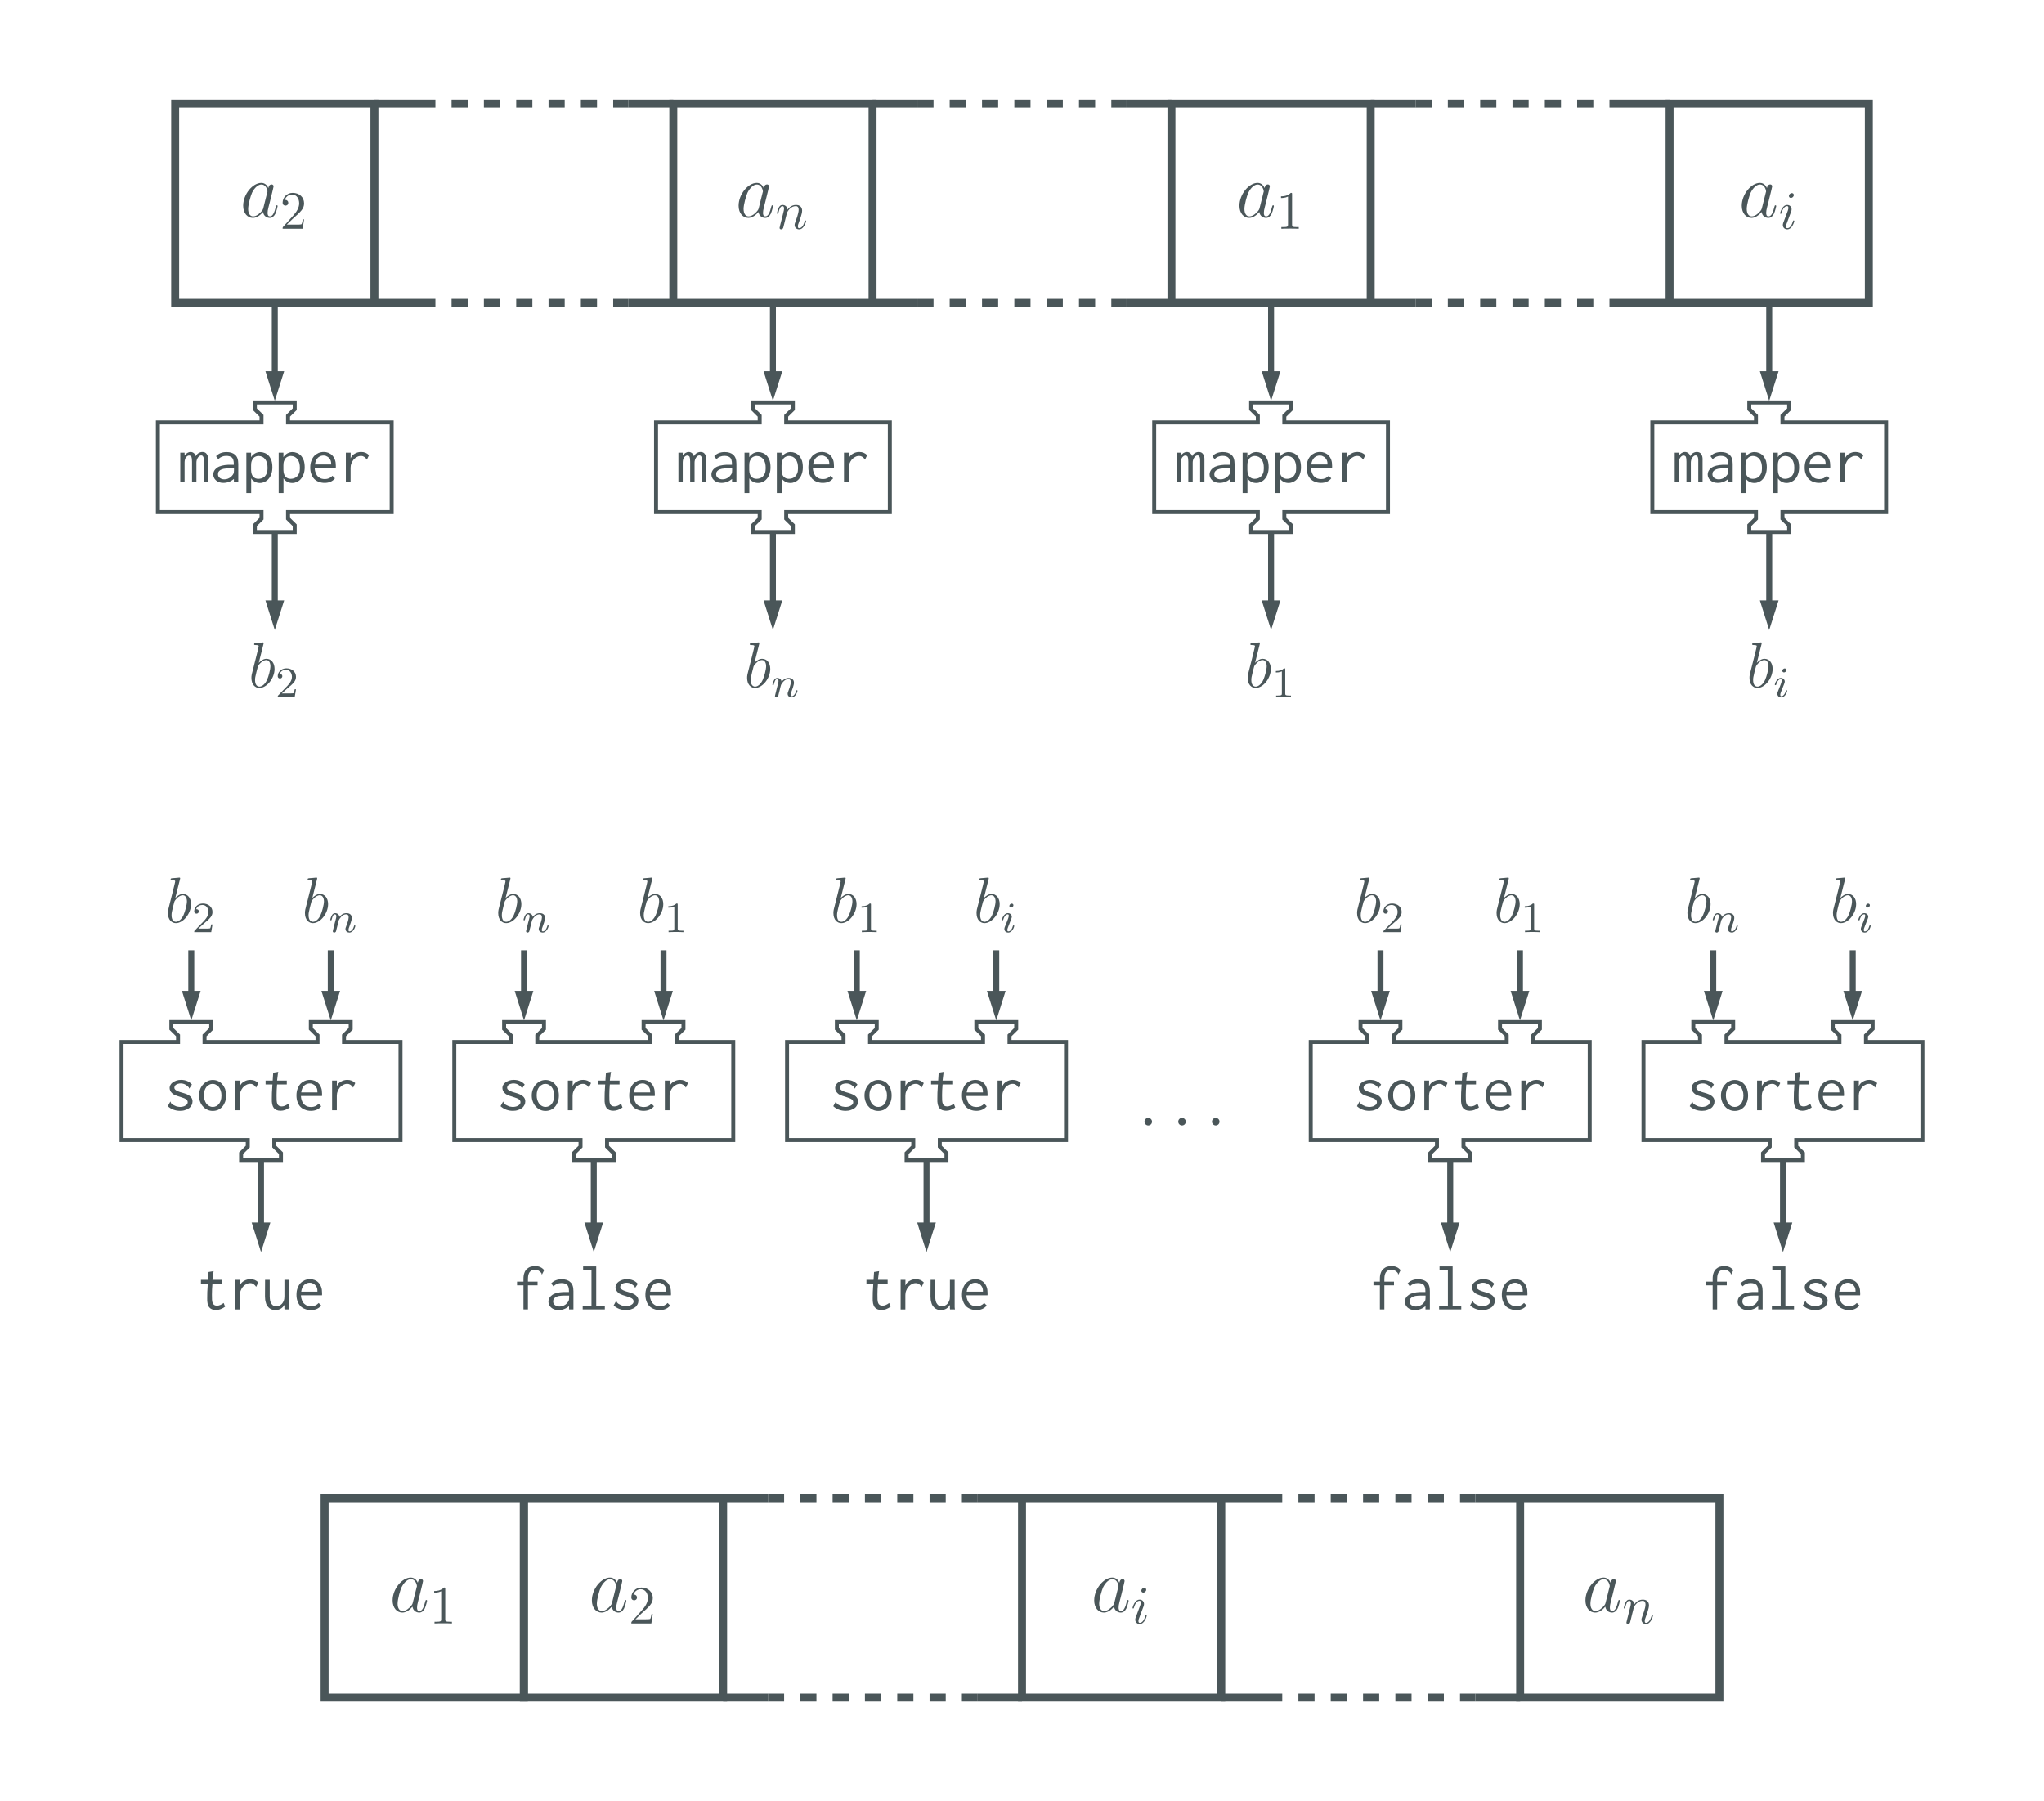 <?xml version="1.0" encoding="UTF-8"?>
<svg xmlns="http://www.w3.org/2000/svg" xmlns:xlink="http://www.w3.org/1999/xlink" width="378.019pt" height="333.127pt" viewBox="0 0 378.019 333.127" version="1.1">
<rect x="0" y="0" width="378.019" height="333.127" fill="#808080" stroke="none"/>
<defs>
<g>
<symbol overflow="visible" id="glyph0-0">
<path style="stroke:none;" d=""/>
</symbol>
<symbol overflow="visible" id="glyph0-1">
<path style="stroke:none;" d="M 4.312 -1.703 C 4.25 -1.469 4.25 -1.438 4.047 -1.156 C 3.734 -0.766 3.094 -0.141 2.422 -0.141 C 1.844 -0.141 1.5 -0.672 1.5 -1.516 C 1.5 -2.312 1.953 -3.922 2.219 -4.516 C 2.719 -5.516 3.391 -6.031 3.938 -6.031 C 4.891 -6.031 5.078 -4.859 5.078 -4.75 C 5.078 -4.734 5.031 -4.547 5.016 -4.516 Z M 5.234 -5.375 C 5.078 -5.75 4.688 -6.328 3.938 -6.328 C 2.328 -6.328 0.578 -4.234 0.578 -2.109 C 0.578 -0.688 1.406 0.141 2.375 0.141 C 3.172 0.141 3.844 -0.469 4.25 -0.953 C 4.391 -0.094 5.062 0.141 5.5 0.141 C 5.922 0.141 6.266 -0.109 6.531 -0.625 C 6.75 -1.125 6.953 -2 6.953 -2.047 C 6.953 -2.125 6.906 -2.188 6.812 -2.188 C 6.688 -2.188 6.672 -2.109 6.609 -1.891 C 6.391 -1.047 6.125 -0.141 5.531 -0.141 C 5.125 -0.141 5.094 -0.516 5.094 -0.797 C 5.094 -1.141 5.141 -1.297 5.266 -1.844 C 5.359 -2.203 5.438 -2.531 5.547 -2.938 C 6.078 -5.094 6.203 -5.609 6.203 -5.688 C 6.203 -5.891 6.047 -6.047 5.844 -6.047 C 5.375 -6.047 5.266 -5.547 5.234 -5.375 Z M 5.234 -5.375 "/>
</symbol>
<symbol overflow="visible" id="glyph1-0">
<path style="stroke:none;" d=""/>
</symbol>
<symbol overflow="visible" id="glyph1-1">
<path style="stroke:none;" d="M 1.266 -0.766 L 2.328 -1.797 C 3.875 -3.172 4.469 -3.703 4.469 -4.703 C 4.469 -5.844 3.578 -6.641 2.359 -6.641 C 1.234 -6.641 0.5 -5.719 0.5 -4.828 C 0.5 -4.281 1 -4.281 1.031 -4.281 C 1.203 -4.281 1.547 -4.391 1.547 -4.812 C 1.547 -5.062 1.359 -5.328 1.016 -5.328 C 0.938 -5.328 0.922 -5.328 0.891 -5.312 C 1.109 -5.969 1.656 -6.328 2.234 -6.328 C 3.141 -6.328 3.562 -5.516 3.562 -4.703 C 3.562 -3.906 3.078 -3.125 2.516 -2.5 L 0.609 -0.375 C 0.5 -0.266 0.5 -0.234 0.5 0 L 4.203 0 L 4.469 -1.734 L 4.234 -1.734 C 4.172 -1.438 4.109 -1 4 -0.844 C 3.938 -0.766 3.281 -0.766 3.062 -0.766 Z M 1.266 -0.766 "/>
</symbol>
<symbol overflow="visible" id="glyph1-2">
<path style="stroke:none;" d="M 2.938 -6.375 C 2.938 -6.625 2.938 -6.641 2.703 -6.641 C 2.078 -6 1.203 -6 0.891 -6 L 0.891 -5.688 C 1.094 -5.688 1.672 -5.688 2.188 -5.953 L 2.188 -0.781 C 2.188 -0.422 2.156 -0.312 1.266 -0.312 L 0.953 -0.312 L 0.953 0 C 1.297 -0.031 2.156 -0.031 2.562 -0.031 C 2.953 -0.031 3.828 -0.031 4.172 0 L 4.172 -0.312 L 3.859 -0.312 C 2.953 -0.312 2.938 -0.422 2.938 -0.781 Z M 2.938 -6.375 "/>
</symbol>
<symbol overflow="visible" id="glyph2-0">
<path style="stroke:none;" d=""/>
</symbol>
<symbol overflow="visible" id="glyph2-1">
<path style="stroke:none;" d="M 0.875 -0.594 C 0.844 -0.438 0.781 -0.203 0.781 -0.156 C 0.781 0.016 0.922 0.109 1.078 0.109 C 1.203 0.109 1.375 0.031 1.453 -0.172 C 1.453 -0.188 1.578 -0.656 1.641 -0.906 L 1.859 -1.797 C 1.906 -2.031 1.969 -2.25 2.031 -2.469 C 2.062 -2.641 2.141 -2.938 2.156 -2.969 C 2.297 -3.281 2.828 -4.188 3.781 -4.188 C 4.234 -4.188 4.312 -3.812 4.312 -3.484 C 4.312 -2.875 3.828 -1.594 3.672 -1.172 C 3.578 -0.938 3.562 -0.812 3.562 -0.703 C 3.562 -0.234 3.922 0.109 4.391 0.109 C 5.328 0.109 5.688 -1.344 5.688 -1.422 C 5.688 -1.531 5.609 -1.531 5.578 -1.531 C 5.469 -1.531 5.469 -1.5 5.422 -1.344 C 5.219 -0.672 4.891 -0.109 4.406 -0.109 C 4.234 -0.109 4.172 -0.203 4.172 -0.438 C 4.172 -0.688 4.25 -0.922 4.344 -1.141 C 4.531 -1.672 4.953 -2.766 4.953 -3.344 C 4.953 -4 4.531 -4.406 3.812 -4.406 C 2.906 -4.406 2.422 -3.766 2.25 -3.531 C 2.203 -4.094 1.797 -4.406 1.328 -4.406 C 0.875 -4.406 0.688 -4.016 0.594 -3.844 C 0.422 -3.5 0.297 -2.906 0.297 -2.875 C 0.297 -2.766 0.391 -2.766 0.406 -2.766 C 0.516 -2.766 0.516 -2.781 0.578 -3 C 0.75 -3.703 0.953 -4.188 1.312 -4.188 C 1.5 -4.188 1.609 -4.062 1.609 -3.734 C 1.609 -3.516 1.578 -3.406 1.453 -2.891 Z M 0.875 -0.594 "/>
</symbol>
<symbol overflow="visible" id="glyph2-2">
<path style="stroke:none;" d="M 2.828 -6.234 C 2.828 -6.438 2.688 -6.594 2.469 -6.594 C 2.188 -6.594 1.922 -6.328 1.922 -6.062 C 1.922 -5.875 2.062 -5.703 2.297 -5.703 C 2.531 -5.703 2.828 -5.938 2.828 -6.234 Z M 2.078 -2.484 C 2.188 -2.766 2.188 -2.797 2.297 -3.062 C 2.375 -3.266 2.422 -3.406 2.422 -3.594 C 2.422 -4.031 2.109 -4.406 1.609 -4.406 C 0.672 -4.406 0.297 -2.953 0.297 -2.875 C 0.297 -2.766 0.391 -2.766 0.406 -2.766 C 0.516 -2.766 0.516 -2.797 0.562 -2.953 C 0.844 -3.891 1.234 -4.188 1.578 -4.188 C 1.656 -4.188 1.828 -4.188 1.828 -3.875 C 1.828 -3.656 1.75 -3.453 1.719 -3.344 C 1.641 -3.094 1.188 -1.938 1.031 -1.5 C 0.922 -1.25 0.797 -0.922 0.797 -0.703 C 0.797 -0.234 1.141 0.109 1.609 0.109 C 2.547 0.109 2.922 -1.328 2.922 -1.422 C 2.922 -1.531 2.828 -1.531 2.797 -1.531 C 2.703 -1.531 2.703 -1.5 2.656 -1.344 C 2.469 -0.719 2.141 -0.109 1.641 -0.109 C 1.469 -0.109 1.391 -0.203 1.391 -0.438 C 1.391 -0.688 1.453 -0.828 1.688 -1.438 Z M 2.078 -2.484 "/>
</symbol>
<symbol overflow="visible" id="glyph3-0">
<path style="stroke:none;" d=""/>
</symbol>
<symbol overflow="visible" id="glyph3-1">
<path style="stroke:none;" d="M 0.453 0 L 1.25 0 L 1.25 -3.641 C 1.25 -4.047 1.344 -4.375 1.5 -4.594 C 1.703 -4.828 1.875 -4.938 2.062 -4.938 C 2.266 -4.938 2.422 -4.859 2.516 -4.703 C 2.578 -4.547 2.625 -4.25 2.625 -3.797 L 2.625 0 L 3.438 0 L 3.438 -3.609 C 3.438 -3.766 3.453 -3.922 3.5 -4.094 C 3.547 -4.25 3.609 -4.391 3.688 -4.516 C 3.781 -4.656 3.859 -4.75 3.969 -4.828 C 4.078 -4.922 4.172 -4.953 4.281 -4.953 C 4.359 -4.953 4.438 -4.953 4.5 -4.922 C 4.547 -4.906 4.609 -4.859 4.656 -4.781 C 4.719 -4.703 4.75 -4.609 4.781 -4.453 C 4.812 -4.312 4.812 -4.125 4.812 -3.875 L 4.812 0 L 5.609 0 L 5.609 -4.203 C 5.625 -4.594 5.547 -4.922 5.359 -5.188 C 5.188 -5.469 4.906 -5.594 4.547 -5.594 C 4.281 -5.594 4.047 -5.516 3.812 -5.375 C 3.578 -5.219 3.438 -5.031 3.328 -4.797 C 3.281 -5.016 3.156 -5.219 2.984 -5.359 C 2.797 -5.516 2.594 -5.594 2.359 -5.594 C 2.141 -5.594 1.938 -5.531 1.734 -5.406 C 1.531 -5.281 1.375 -5.125 1.25 -4.922 L 1.25 -5.469 L 0.453 -5.469 Z M 0.453 0 "/>
</symbol>
<symbol overflow="visible" id="glyph3-2">
<path style="stroke:none;" d="M 1.094 -4.812 L 1.5 -4.266 C 1.906 -4.672 2.391 -4.875 2.969 -4.875 C 3.453 -4.875 3.797 -4.766 4.047 -4.547 C 4.25 -4.344 4.375 -3.953 4.375 -3.422 L 4.375 -3.219 L 3.344 -3.219 C 2.453 -3.172 1.766 -3.016 1.297 -2.688 C 0.828 -2.359 0.578 -1.938 0.578 -1.391 C 0.578 -1.203 0.625 -1.016 0.719 -0.844 C 0.781 -0.656 0.922 -0.484 1.078 -0.344 C 1.234 -0.203 1.438 -0.078 1.656 0 C 1.891 0.078 2.141 0.125 2.422 0.125 C 3.156 0.125 3.797 -0.109 4.391 -0.594 L 4.391 0 L 5.203 0 L 5.203 -3.375 C 5.203 -4.172 5.016 -4.734 4.609 -5.062 C 4.234 -5.422 3.703 -5.578 3.031 -5.578 C 2.219 -5.578 1.578 -5.328 1.094 -4.812 Z M 4.406 -2.562 L 4.406 -2.203 C 4.406 -1.922 4.375 -1.703 4.297 -1.547 C 4.25 -1.469 4.188 -1.359 4.094 -1.25 C 4.016 -1.141 3.891 -1.031 3.75 -0.906 C 3.609 -0.812 3.438 -0.719 3.25 -0.641 C 3.062 -0.562 2.844 -0.531 2.609 -0.531 C 2.281 -0.531 2.016 -0.625 1.781 -0.797 C 1.547 -0.984 1.453 -1.203 1.453 -1.453 C 1.453 -1.609 1.484 -1.75 1.531 -1.891 C 1.609 -2.016 1.703 -2.125 1.859 -2.234 C 2.016 -2.344 2.25 -2.422 2.516 -2.484 C 2.797 -2.531 3.156 -2.562 3.594 -2.562 C 3.688 -2.562 3.797 -2.562 3.891 -2.562 Z M 4.406 -2.562 "/>
</symbol>
<symbol overflow="visible" id="glyph3-3">
<path style="stroke:none;" d="M 0.719 -5.469 L 0.719 2 L 1.609 2 L 1.609 -0.719 C 1.781 -0.438 2.016 -0.234 2.312 -0.078 C 2.594 0.078 2.906 0.141 3.234 0.141 C 3.531 0.141 3.797 0.078 4.094 -0.047 C 4.344 -0.172 4.609 -0.344 4.812 -0.594 C 5.031 -0.844 5.219 -1.141 5.328 -1.5 C 5.469 -1.875 5.531 -2.297 5.531 -2.766 C 5.531 -3.25 5.469 -3.672 5.359 -4.016 C 5.219 -4.359 5.062 -4.656 4.859 -4.891 C 4.641 -5.109 4.406 -5.297 4.109 -5.406 C 3.844 -5.516 3.547 -5.578 3.25 -5.578 C 2.938 -5.578 2.625 -5.5 2.312 -5.328 C 2.016 -5.156 1.766 -4.922 1.594 -4.625 L 1.594 -5.469 Z M 1.594 -2.266 L 1.594 -3.094 C 1.594 -3.438 1.625 -3.703 1.719 -3.938 C 1.797 -4.156 1.906 -4.344 2.031 -4.484 C 2.172 -4.609 2.312 -4.703 2.484 -4.766 C 2.656 -4.828 2.828 -4.859 2.969 -4.859 C 3.5 -4.844 3.906 -4.641 4.203 -4.25 C 4.5 -3.859 4.641 -3.328 4.641 -2.625 C 4.641 -2.234 4.594 -1.906 4.5 -1.656 C 4.391 -1.406 4.25 -1.188 4.094 -1.047 C 3.922 -0.891 3.734 -0.781 3.531 -0.719 C 3.328 -0.656 3.141 -0.625 2.938 -0.625 C 2.562 -0.625 2.25 -0.75 2 -1 C 1.75 -1.25 1.609 -1.688 1.594 -2.266 Z M 1.594 -2.266 "/>
</symbol>
<symbol overflow="visible" id="glyph3-4">
<path style="stroke:none;" d="M 3.094 -5.594 C 2.75 -5.594 2.422 -5.531 2.109 -5.406 C 1.812 -5.266 1.547 -5.094 1.312 -4.859 C 1.094 -4.609 0.906 -4.297 0.781 -3.938 C 0.641 -3.578 0.578 -3.172 0.578 -2.719 C 0.578 -2.266 0.641 -1.859 0.781 -1.5 C 0.906 -1.141 1.094 -0.844 1.312 -0.609 C 1.547 -0.375 1.828 -0.188 2.156 -0.078 C 2.484 0.062 2.859 0.125 3.25 0.125 C 4.062 0.125 4.703 -0.156 5.156 -0.719 L 4.688 -1.188 C 4.312 -0.781 3.844 -0.578 3.281 -0.578 C 3.062 -0.578 2.844 -0.609 2.625 -0.672 C 2.422 -0.734 2.219 -0.859 2.047 -1.016 C 1.859 -1.172 1.719 -1.391 1.609 -1.656 C 1.5 -1.906 1.422 -2.219 1.406 -2.609 L 5.297 -2.609 C 5.312 -2.672 5.312 -2.734 5.312 -2.797 C 5.312 -2.875 5.312 -2.938 5.312 -3 C 5.312 -3.438 5.266 -3.844 5.141 -4.156 C 5.016 -4.484 4.859 -4.75 4.641 -4.969 C 4.453 -5.172 4.203 -5.328 3.938 -5.438 C 3.656 -5.547 3.375 -5.594 3.094 -5.594 Z M 1.453 -3.281 C 1.531 -3.844 1.719 -4.266 2.016 -4.547 C 2.312 -4.812 2.672 -4.938 3.031 -4.938 C 3.234 -4.938 3.422 -4.906 3.578 -4.812 C 3.766 -4.734 3.906 -4.641 4.047 -4.5 C 4.172 -4.375 4.266 -4.203 4.344 -4.047 C 4.422 -3.844 4.453 -3.672 4.453 -3.469 C 4.453 -3.438 4.453 -3.391 4.453 -3.375 L 4.453 -3.281 Z M 1.453 -3.281 "/>
</symbol>
<symbol overflow="visible" id="glyph3-5">
<path style="stroke:none;" d="M 1.188 -5.469 L 1.188 0.016 L 2.062 0.016 L 2.062 -2.656 C 2.062 -2.938 2.109 -3.219 2.219 -3.484 C 2.312 -3.734 2.453 -3.969 2.625 -4.188 C 2.797 -4.375 3 -4.547 3.234 -4.656 C 3.453 -4.797 3.703 -4.859 3.969 -4.859 C 4.109 -4.859 4.234 -4.844 4.328 -4.812 C 4.438 -4.766 4.516 -4.734 4.609 -4.672 C 4.688 -4.609 4.766 -4.547 4.844 -4.469 C 4.906 -4.391 5 -4.297 5.078 -4.172 L 5.469 -5 C 5.094 -5.391 4.609 -5.594 4.016 -5.594 C 3.594 -5.594 3.219 -5.5 2.844 -5.281 C 2.484 -5.094 2.219 -4.797 2.062 -4.406 L 2.078 -5.469 Z M 1.188 -5.469 "/>
</symbol>
<symbol overflow="visible" id="glyph3-6">
<path style="stroke:none;" d="M 5.156 -4.734 C 4.656 -5.312 3.969 -5.594 3.125 -5.594 C 2.828 -5.594 2.547 -5.547 2.297 -5.469 C 2.031 -5.375 1.812 -5.266 1.625 -5.141 C 1.438 -5.016 1.297 -4.859 1.188 -4.672 C 1.078 -4.5 1.031 -4.312 1.031 -4.125 C 1.031 -3.938 1.062 -3.797 1.125 -3.641 C 1.188 -3.484 1.266 -3.359 1.375 -3.25 C 1.484 -3.125 1.594 -3.031 1.719 -2.938 C 1.859 -2.875 2.062 -2.766 2.344 -2.656 C 2.453 -2.625 2.688 -2.547 3.031 -2.438 C 3.547 -2.281 3.891 -2.141 4.094 -2 C 4.281 -1.859 4.375 -1.672 4.375 -1.469 C 4.375 -1.344 4.344 -1.219 4.25 -1.094 C 4.172 -1 4.062 -0.906 3.938 -0.844 C 3.797 -0.75 3.656 -0.688 3.484 -0.656 C 3.328 -0.625 3.172 -0.594 3.016 -0.594 C 2.859 -0.594 2.719 -0.609 2.562 -0.641 C 2.406 -0.656 2.266 -0.688 2.156 -0.75 C 1.891 -0.859 1.703 -0.969 1.562 -1.047 C 1.438 -1.141 1.344 -1.234 1.297 -1.297 C 1.25 -1.375 1.234 -1.438 1.219 -1.484 C 1.203 -1.547 1.188 -1.578 1.172 -1.609 L 0.688 -0.734 C 1.297 -0.172 2.062 0.125 2.984 0.125 C 3.328 0.125 3.656 0.078 3.938 -0.031 C 4.203 -0.109 4.453 -0.234 4.656 -0.391 C 4.859 -0.547 5 -0.734 5.109 -0.953 C 5.219 -1.172 5.266 -1.406 5.266 -1.641 C 5.266 -2.016 5.109 -2.312 4.828 -2.562 C 4.547 -2.828 4.062 -3.031 3.375 -3.219 C 3.078 -3.297 2.828 -3.375 2.656 -3.453 C 2.469 -3.531 2.312 -3.594 2.219 -3.672 C 2.109 -3.734 2.031 -3.812 1.984 -3.891 C 1.938 -3.969 1.906 -4.047 1.906 -4.141 C 1.906 -4.281 1.953 -4.391 2.016 -4.5 C 2.062 -4.594 2.156 -4.672 2.266 -4.734 C 2.359 -4.797 2.5 -4.859 2.625 -4.875 C 2.766 -4.922 2.922 -4.938 3.078 -4.938 C 3.406 -4.938 3.703 -4.859 3.969 -4.703 C 4.234 -4.547 4.438 -4.375 4.578 -4.203 C 4.594 -4.172 4.609 -4.141 4.609 -4.078 C 4.609 -4.016 4.625 -4 4.656 -3.984 Z M 5.156 -4.734 "/>
</symbol>
<symbol overflow="visible" id="glyph3-7">
<path style="stroke:none;" d="M 3.031 -5.578 C 2.703 -5.578 2.375 -5.516 2.062 -5.359 C 1.75 -5.219 1.484 -5.016 1.25 -4.75 C 1.016 -4.516 0.828 -4.203 0.688 -3.844 C 0.547 -3.484 0.484 -3.109 0.484 -2.703 C 0.484 -2.297 0.547 -1.906 0.688 -1.562 C 0.812 -1.219 1 -0.906 1.234 -0.672 C 1.453 -0.406 1.734 -0.219 2.031 -0.078 C 2.344 0.078 2.672 0.141 3.031 0.141 C 3.375 0.141 3.688 0.078 4 -0.047 C 4.297 -0.188 4.547 -0.375 4.781 -0.625 C 5.016 -0.891 5.172 -1.188 5.312 -1.531 C 5.438 -1.875 5.5 -2.281 5.5 -2.719 C 5.5 -3.172 5.422 -3.562 5.312 -3.922 C 5.156 -4.266 5 -4.562 4.766 -4.812 C 4.547 -5.062 4.281 -5.266 4 -5.375 C 3.688 -5.516 3.375 -5.578 3.031 -5.578 Z M 4.641 -2.703 C 4.641 -2.359 4.594 -2.062 4.516 -1.812 C 4.422 -1.547 4.312 -1.312 4.156 -1.141 C 4.016 -0.953 3.844 -0.828 3.656 -0.734 C 3.453 -0.641 3.25 -0.594 3.031 -0.594 C 2.797 -0.594 2.594 -0.641 2.391 -0.75 C 2.188 -0.859 2.016 -1 1.859 -1.188 C 1.719 -1.391 1.609 -1.609 1.516 -1.875 C 1.438 -2.141 1.391 -2.422 1.391 -2.75 C 1.391 -3.078 1.438 -3.375 1.516 -3.641 C 1.609 -3.891 1.719 -4.109 1.859 -4.297 C 2.016 -4.469 2.188 -4.609 2.391 -4.703 C 2.578 -4.812 2.781 -4.859 3 -4.859 C 3.219 -4.859 3.422 -4.812 3.609 -4.703 C 3.812 -4.609 3.984 -4.469 4.141 -4.297 C 4.297 -4.109 4.406 -3.891 4.5 -3.609 C 4.594 -3.344 4.641 -3.047 4.641 -2.703 Z M 4.641 -2.703 "/>
</symbol>
<symbol overflow="visible" id="glyph3-8">
<path style="stroke:none;" d="M 2.25 -6.922 L 2.156 -5.469 L 0.844 -5.469 L 0.844 -4.75 L 2.109 -4.75 C 2.062 -4.172 2.031 -3.641 2.016 -3.203 C 2.016 -2.766 2 -2.391 2 -2.109 C 1.969 -1.328 2.094 -0.766 2.359 -0.406 C 2.625 -0.078 3.031 0.109 3.609 0.109 C 4.203 0.109 4.75 -0.094 5.312 -0.5 L 5.047 -1.188 C 4.609 -0.859 4.203 -0.688 3.828 -0.688 C 3.609 -0.688 3.438 -0.734 3.312 -0.812 C 3.172 -0.906 3.078 -1.016 3.016 -1.172 C 2.953 -1.328 2.906 -1.531 2.891 -1.797 C 2.875 -2.062 2.875 -2.375 2.875 -2.766 C 2.875 -3.375 2.906 -4.047 2.969 -4.75 L 4.766 -4.75 L 4.766 -5.469 L 2.969 -5.469 L 3.125 -6.75 C 3.125 -6.797 3.141 -6.828 3.156 -6.891 C 3.172 -6.938 3.188 -7 3.188 -7.078 Z M 2.25 -6.922 "/>
</symbol>
<symbol overflow="visible" id="glyph3-9">
<path style="stroke:none;" d="M 0.75 -5.469 L 0.734 -2.422 C 0.734 -1.969 0.781 -1.594 0.891 -1.266 C 0.969 -0.938 1.094 -0.688 1.297 -0.484 C 1.453 -0.281 1.656 -0.125 1.891 -0.031 C 2.109 0.078 2.359 0.125 2.641 0.125 C 3 0.125 3.328 0.047 3.641 -0.125 C 3.922 -0.297 4.156 -0.531 4.344 -0.844 L 4.328 -0.422 C 4.312 -0.328 4.312 -0.25 4.328 -0.188 C 4.344 -0.125 4.344 -0.062 4.344 0 L 5.266 0 C 5.219 -0.141 5.203 -0.312 5.203 -0.484 L 5.203 -5.469 L 4.328 -5.469 L 4.328 -2.453 C 4.328 -2.125 4.297 -1.844 4.203 -1.609 C 4.125 -1.391 4.016 -1.188 3.875 -1.047 C 3.734 -0.891 3.578 -0.781 3.406 -0.703 C 3.234 -0.625 3.047 -0.578 2.859 -0.562 C 2.672 -0.562 2.516 -0.594 2.359 -0.656 C 2.219 -0.719 2.094 -0.828 1.984 -0.969 C 1.859 -1.109 1.766 -1.297 1.703 -1.531 C 1.656 -1.766 1.609 -2.062 1.609 -2.422 L 1.609 -5.469 Z M 0.75 -5.469 "/>
</symbol>
<symbol overflow="visible" id="glyph3-10">
<path style="stroke:none;" d="M 4.094 -8.016 C 3.797 -8.016 3.516 -7.969 3.25 -7.891 C 3 -7.812 2.766 -7.656 2.562 -7.484 C 2.359 -7.297 2.203 -7.047 2.109 -6.766 C 1.984 -6.453 1.938 -6.094 1.938 -5.672 L 1.938 -5.141 L 0.75 -5.141 L 0.75 -4.453 L 1.938 -4.453 L 1.938 0 L 2.766 0 L 2.766 -4.453 L 4.547 -4.453 L 4.547 -5.141 L 2.766 -5.141 L 2.766 -5.562 C 2.766 -5.891 2.797 -6.188 2.844 -6.406 C 2.922 -6.641 3 -6.828 3.125 -6.953 C 3.234 -7.094 3.375 -7.203 3.531 -7.25 C 3.688 -7.312 3.859 -7.344 4.062 -7.344 C 4.312 -7.344 4.547 -7.281 4.75 -7.172 C 4.953 -7.047 5.125 -6.891 5.266 -6.719 C 5.266 -6.688 5.281 -6.641 5.281 -6.578 C 5.281 -6.516 5.312 -6.484 5.375 -6.484 L 5.766 -7.266 C 5.359 -7.766 4.797 -8.016 4.094 -8.016 Z M 4.094 -8.016 "/>
</symbol>
<symbol overflow="visible" id="glyph3-11">
<path style="stroke:none;" d="M 1.016 -7.953 L 1.016 -7.25 L 2.562 -7.25 L 2.562 -0.688 L 0.938 -0.688 L 0.938 0 L 5.031 0 L 5.031 -0.688 L 3.438 -0.688 L 3.438 -7.953 Z M 1.016 -7.953 "/>
</symbol>
<symbol overflow="visible" id="glyph4-0">
<path style="stroke:none;" d=""/>
</symbol>
<symbol overflow="visible" id="glyph4-1">
<path style="stroke:none;" d="M 2.766 -8 C 2.766 -8.047 2.797 -8.109 2.797 -8.172 C 2.797 -8.297 2.672 -8.297 2.656 -8.297 C 2.641 -8.297 2.219 -8.266 2 -8.234 C 1.797 -8.219 1.609 -8.203 1.406 -8.188 C 1.109 -8.156 1.031 -8.156 1.031 -7.938 C 1.031 -7.812 1.141 -7.812 1.266 -7.812 C 1.875 -7.812 1.875 -7.703 1.875 -7.594 C 1.875 -7.5 1.781 -7.156 1.734 -6.938 L 1.453 -5.797 C 1.328 -5.312 0.641 -2.609 0.594 -2.391 C 0.531 -2.094 0.531 -1.891 0.531 -1.734 C 0.531 -0.516 1.219 0.125 2 0.125 C 3.375 0.125 4.812 -1.656 4.812 -3.391 C 4.812 -4.5 4.203 -5.266 3.297 -5.266 C 2.672 -5.266 2.109 -4.75 1.891 -4.516 Z M 2.016 -0.125 C 1.625 -0.125 1.203 -0.406 1.203 -1.344 C 1.203 -1.734 1.25 -1.953 1.453 -2.797 C 1.5 -2.953 1.688 -3.719 1.734 -3.875 C 1.75 -3.969 2.469 -5.031 3.281 -5.031 C 3.797 -5.031 4.047 -4.5 4.047 -3.891 C 4.047 -3.312 3.703 -1.953 3.406 -1.344 C 3.109 -0.688 2.562 -0.125 2.016 -0.125 Z M 2.016 -0.125 "/>
</symbol>
<symbol overflow="visible" id="glyph5-0">
<path style="stroke:none;" d=""/>
</symbol>
<symbol overflow="visible" id="glyph5-1">
<path style="stroke:none;" d="M 2.5 -5.078 C 2.5 -5.297 2.484 -5.297 2.266 -5.297 C 1.938 -4.984 1.516 -4.797 0.766 -4.797 L 0.766 -4.531 C 0.984 -4.531 1.406 -4.531 1.875 -4.734 L 1.875 -0.656 C 1.875 -0.359 1.844 -0.266 1.094 -0.266 L 0.812 -0.266 L 0.812 0 C 1.141 -0.031 1.828 -0.031 2.188 -0.031 C 2.547 -0.031 3.234 -0.031 3.562 0 L 3.562 -0.266 L 3.281 -0.266 C 2.531 -0.266 2.5 -0.359 2.5 -0.656 Z M 2.5 -5.078 "/>
</symbol>
<symbol overflow="visible" id="glyph5-2">
<path style="stroke:none;" d="M 2.25 -1.625 C 2.375 -1.75 2.703 -2.016 2.844 -2.125 C 3.328 -2.578 3.797 -3.016 3.797 -3.734 C 3.797 -4.688 3 -5.297 2.016 -5.297 C 1.047 -5.297 0.422 -4.578 0.422 -3.859 C 0.422 -3.469 0.734 -3.422 0.844 -3.422 C 1.016 -3.422 1.266 -3.531 1.266 -3.844 C 1.266 -4.25 0.859 -4.25 0.766 -4.25 C 1 -4.844 1.531 -5.031 1.922 -5.031 C 2.656 -5.031 3.047 -4.406 3.047 -3.734 C 3.047 -2.906 2.469 -2.297 1.516 -1.344 L 0.516 -0.297 C 0.422 -0.219 0.422 -0.203 0.422 0 L 3.562 0 L 3.797 -1.422 L 3.547 -1.422 C 3.531 -1.266 3.469 -0.875 3.375 -0.719 C 3.328 -0.656 2.719 -0.656 2.594 -0.656 L 1.172 -0.656 Z M 2.25 -1.625 "/>
</symbol>
<symbol overflow="visible" id="glyph6-0">
<path style="stroke:none;" d=""/>
</symbol>
<symbol overflow="visible" id="glyph6-1">
<path style="stroke:none;" d="M 2.375 -4.969 C 2.375 -5.141 2.25 -5.281 2.062 -5.281 C 1.859 -5.281 1.625 -5.078 1.625 -4.844 C 1.625 -4.672 1.75 -4.547 1.938 -4.547 C 2.141 -4.547 2.375 -4.734 2.375 -4.969 Z M 1.219 -2.047 L 0.781 -0.953 C 0.734 -0.828 0.703 -0.734 0.703 -0.594 C 0.703 -0.203 1 0.078 1.422 0.078 C 2.203 0.078 2.531 -1.031 2.531 -1.141 C 2.531 -1.219 2.469 -1.25 2.406 -1.25 C 2.312 -1.25 2.297 -1.188 2.266 -1.109 C 2.094 -0.469 1.766 -0.141 1.438 -0.141 C 1.344 -0.141 1.25 -0.188 1.25 -0.391 C 1.25 -0.594 1.312 -0.734 1.406 -0.984 C 1.484 -1.188 1.562 -1.406 1.656 -1.625 L 1.906 -2.266 C 1.969 -2.453 2.078 -2.703 2.078 -2.844 C 2.078 -3.234 1.75 -3.516 1.344 -3.516 C 0.578 -3.516 0.234 -2.406 0.234 -2.297 C 0.234 -2.219 0.297 -2.188 0.359 -2.188 C 0.469 -2.188 0.469 -2.234 0.5 -2.312 C 0.719 -3.078 1.078 -3.297 1.328 -3.297 C 1.438 -3.297 1.516 -3.25 1.516 -3.031 C 1.516 -2.953 1.5 -2.844 1.422 -2.594 Z M 1.219 -2.047 "/>
</symbol>
<symbol overflow="visible" id="glyph6-2">
<path style="stroke:none;" d="M 1.594 -1.312 C 1.625 -1.422 1.703 -1.734 1.719 -1.844 C 1.828 -2.281 1.828 -2.281 2.016 -2.547 C 2.281 -2.938 2.656 -3.297 3.188 -3.297 C 3.469 -3.297 3.641 -3.125 3.641 -2.75 C 3.641 -2.312 3.312 -1.406 3.156 -1.016 C 3.047 -0.75 3.047 -0.703 3.047 -0.594 C 3.047 -0.141 3.422 0.078 3.766 0.078 C 4.547 0.078 4.875 -1.031 4.875 -1.141 C 4.875 -1.219 4.812 -1.25 4.75 -1.25 C 4.656 -1.25 4.641 -1.188 4.625 -1.109 C 4.438 -0.453 4.094 -0.141 3.797 -0.141 C 3.672 -0.141 3.609 -0.219 3.609 -0.406 C 3.609 -0.594 3.672 -0.766 3.75 -0.969 C 3.859 -1.266 4.219 -2.188 4.219 -2.625 C 4.219 -3.234 3.797 -3.516 3.234 -3.516 C 2.578 -3.516 2.172 -3.125 1.938 -2.828 C 1.875 -3.266 1.531 -3.516 1.125 -3.516 C 0.844 -3.516 0.641 -3.328 0.516 -3.078 C 0.312 -2.703 0.234 -2.312 0.234 -2.297 C 0.234 -2.219 0.297 -2.188 0.359 -2.188 C 0.469 -2.188 0.469 -2.219 0.531 -2.438 C 0.625 -2.828 0.766 -3.297 1.094 -3.297 C 1.312 -3.297 1.359 -3.094 1.359 -2.922 C 1.359 -2.766 1.312 -2.625 1.25 -2.359 C 1.234 -2.297 1.109 -1.828 1.078 -1.719 L 0.781 -0.516 C 0.75 -0.391 0.703 -0.203 0.703 -0.172 C 0.703 0.016 0.859 0.078 0.969 0.078 C 1.109 0.078 1.234 -0.016 1.281 -0.109 C 1.312 -0.156 1.375 -0.438 1.406 -0.594 Z M 1.594 -1.312 "/>
</symbol>
<symbol overflow="visible" id="glyph7-0">
<path style="stroke:none;" d=""/>
</symbol>
<symbol overflow="visible" id="glyph7-1">
<path style="stroke:none;" d="M 2.641 -0.703 C 2.641 -1.094 2.312 -1.391 1.953 -1.391 C 1.531 -1.391 1.25 -1.062 1.25 -0.703 C 1.25 -0.266 1.609 0 1.938 0 C 2.328 0 2.641 -0.297 2.641 -0.703 Z M 2.641 -0.703 "/>
</symbol>
</g>
</defs>
<g id="surface1">
<path style=" stroke:none;fill-rule:nonzero;fill:rgb(100%,100%,100%);fill-opacity:1;" d="M 0 333.133 L 0 0 L 378.023 0 L 378.023 333.133 Z M 0 333.133 "/>
<path style="fill:none;stroke-width:1.473;stroke-linecap:butt;stroke-linejoin:miter;stroke:rgb(29.019%,33.725%,34.903%);stroke-opacity:1;stroke-miterlimit:10;" d="M -18.425 -15.852 L 18.426 -15.852 L 18.426 21 L -18.425 21 Z M -18.425 -15.852 " transform="matrix(1,0,0,-1,50.82,40.16)"/>
<g style="fill:rgb(29.019%,33.725%,34.903%);fill-opacity:1;">
  <use xlink:href="#glyph0-1" x="44.394" y="40.16"/>
</g>
<g style="fill:rgb(29.019%,33.725%,34.903%);fill-opacity:1;">
  <use xlink:href="#glyph1-1" x="51.768" y="42.312"/>
</g>
<path style="fill:none;stroke-width:1.473;stroke-linecap:butt;stroke-linejoin:miter;stroke:rgb(29.019%,33.725%,34.903%);stroke-opacity:1;stroke-miterlimit:10;" d="M -27.637 -15.852 L -19.348 -15.852 M 27.637 -15.852 L 19.347 -15.852 M -27.637 21 L -19.348 21 M 27.637 21 L 19.347 21 " transform="matrix(1,0,0,-1,96.883,40.16)"/>
<path style="fill:none;stroke-width:1.473;stroke-linecap:butt;stroke-linejoin:miter;stroke:rgb(29.019%,33.725%,34.903%);stroke-opacity:1;stroke-dasharray:2.989,2.989;stroke-miterlimit:10;" d="M -19.348 -15.852 L 19.347 -15.852 M -19.348 21 L 19.347 21 " transform="matrix(1,0,0,-1,96.883,40.16)"/>
<path style="fill:none;stroke-width:1.473;stroke-linecap:butt;stroke-linejoin:miter;stroke:rgb(29.019%,33.725%,34.903%);stroke-opacity:1;stroke-miterlimit:10;" d="M -18.426 -15.852 L 18.425 -15.852 L 18.425 21 L -18.426 21 Z M -18.426 -15.852 " transform="matrix(1,0,0,-1,142.946,40.16)"/>
<g style="fill:rgb(29.019%,33.725%,34.903%);fill-opacity:1;">
  <use xlink:href="#glyph0-1" x="136.02" y="40.16"/>
</g>
<g style="fill:rgb(29.019%,33.725%,34.903%);fill-opacity:1;">
  <use xlink:href="#glyph2-1" x="143.394" y="42.312"/>
</g>
<path style="fill:none;stroke-width:1.473;stroke-linecap:butt;stroke-linejoin:miter;stroke:rgb(29.019%,33.725%,34.903%);stroke-opacity:1;stroke-miterlimit:10;" d="M -27.638 -15.852 L -19.349 -15.852 M 27.639 -15.852 L 19.346 -15.852 M -27.638 21 L -19.349 21 M 27.639 21 L 19.346 21 " transform="matrix(1,0,0,-1,189.009,40.16)"/>
<path style="fill:none;stroke-width:1.473;stroke-linecap:butt;stroke-linejoin:miter;stroke:rgb(29.019%,33.725%,34.903%);stroke-opacity:1;stroke-dasharray:2.989,2.989;stroke-miterlimit:10;" d="M -19.349 -15.852 L 19.346 -15.852 M -19.349 21 L 19.346 21 " transform="matrix(1,0,0,-1,189.009,40.16)"/>
<path style="fill:none;stroke-width:1.473;stroke-linecap:butt;stroke-linejoin:miter;stroke:rgb(29.019%,33.725%,34.903%);stroke-opacity:1;stroke-miterlimit:10;" d="M -18.424 -15.852 L 18.424 -15.852 L 18.424 21 L -18.424 21 Z M -18.424 -15.852 " transform="matrix(1,0,0,-1,235.072,40.16)"/>
<g style="fill:rgb(29.019%,33.725%,34.903%);fill-opacity:1;">
  <use xlink:href="#glyph0-1" x="228.646" y="40.16"/>
</g>
<g style="fill:rgb(29.019%,33.725%,34.903%);fill-opacity:1;">
  <use xlink:href="#glyph1-2" x="236.02" y="42.312"/>
</g>
<path style="fill:none;stroke-width:1.473;stroke-linecap:butt;stroke-linejoin:miter;stroke:rgb(29.019%,33.725%,34.903%);stroke-opacity:1;stroke-miterlimit:10;" d="M -27.64 -15.852 L -19.347 -15.852 M 27.637 -15.852 L 19.348 -15.852 M -27.64 21 L -19.347 21 M 27.637 21 L 19.348 21 " transform="matrix(1,0,0,-1,281.136,40.16)"/>
<path style="fill:none;stroke-width:1.473;stroke-linecap:butt;stroke-linejoin:miter;stroke:rgb(29.019%,33.725%,34.903%);stroke-opacity:1;stroke-dasharray:2.989,2.989;stroke-miterlimit:10;" d="M -19.347 -15.852 L 19.348 -15.852 M -19.347 21 L 19.348 21 " transform="matrix(1,0,0,-1,281.136,40.16)"/>
<path style="fill:none;stroke-width:1.473;stroke-linecap:butt;stroke-linejoin:miter;stroke:rgb(29.019%,33.725%,34.903%);stroke-opacity:1;stroke-miterlimit:10;" d="M -18.426 -15.852 L 18.426 -15.852 L 18.426 21 L -18.426 21 Z M -18.426 -15.852 " transform="matrix(1,0,0,-1,327.199,40.16)"/>
<g style="fill:rgb(29.019%,33.725%,34.903%);fill-opacity:1;">
  <use xlink:href="#glyph0-1" x="321.546" y="40.16"/>
</g>
<g style="fill:rgb(29.019%,33.725%,34.903%);fill-opacity:1;">
  <use xlink:href="#glyph2-2" x="328.92" y="42.312"/>
</g>
<path style="fill:none;stroke-width:1.105;stroke-linecap:butt;stroke-linejoin:miter;stroke:rgb(29.019%,33.725%,34.903%);stroke-opacity:1;stroke-miterlimit:10;" d="M 46.064 -18.425 L 46.064 -31.354 " transform="matrix(1,0,0,-1,189.01,37.587)"/>
<path style="fill-rule:nonzero;fill:rgb(29.019%,33.725%,34.903%);fill-opacity:1;stroke-width:1.105;stroke-linecap:butt;stroke-linejoin:miter;stroke:rgb(29.019%,33.725%,34.903%);stroke-opacity:1;stroke-miterlimit:10;" d="M 3.641 0.001 L 0.551 0.977 L 0.551 -0.976 Z M 3.641 0.001 " transform="matrix(0,1,1,0,235.074,68.664)"/>
<path style="fill:none;stroke-width:0.737;stroke-linecap:butt;stroke-linejoin:miter;stroke:rgb(29.019%,33.725%,34.903%);stroke-opacity:1;stroke-miterlimit:10;" d="M 24.447 -40.538 L 43.615 -40.538 L 43.615 -39.319 L 42.377 -38.104 L 42.377 -36.85 L 49.748 -36.85 L 49.748 -38.104 L 48.513 -39.319 L 48.513 -40.538 L 67.681 -40.538 L 67.681 -57.128 L 48.513 -57.128 L 48.513 -58.343 L 49.748 -59.558 L 49.748 -60.811 L 42.377 -60.811 L 42.377 -59.558 L 43.615 -58.343 L 43.615 -57.128 L 24.447 -57.128 Z M 24.447 -40.538 " transform="matrix(1,0,0,-1,189.01,37.587)"/>
<g style="fill:rgb(29.019%,33.725%,34.903%);fill-opacity:1;">
  <use xlink:href="#glyph3-1" x="217.141" y="89.185"/>
  <use xlink:href="#glyph3-2" x="223.119" y="89.185"/>
  <use xlink:href="#glyph3-3" x="229.096" y="89.185"/>
  <use xlink:href="#glyph3-3" x="235.074" y="89.185"/>
  <use xlink:href="#glyph3-4" x="241.051" y="89.185"/>
  <use xlink:href="#glyph3-5" x="247.029" y="89.185"/>
</g>
<path style="fill:none;stroke-width:1.105;stroke-linecap:butt;stroke-linejoin:miter;stroke:rgb(29.019%,33.725%,34.903%);stroke-opacity:1;stroke-miterlimit:10;" d="M 46.064 -60.811 L 46.064 -73.737 " transform="matrix(1,0,0,-1,189.01,37.587)"/>
<path style="fill-rule:nonzero;fill:rgb(29.019%,33.725%,34.903%);fill-opacity:1;stroke-width:1.105;stroke-linecap:butt;stroke-linejoin:miter;stroke:rgb(29.019%,33.725%,34.903%);stroke-opacity:1;stroke-miterlimit:10;" d="M 3.642 0.001 L 0.552 0.977 L 0.552 -0.976 Z M 3.642 0.001 " transform="matrix(0,1,1,0,235.074,111.05)"/>
<g style="fill:rgb(29.019%,33.725%,34.903%);fill-opacity:1;">
  <use xlink:href="#glyph4-1" x="230.219" y="127.118"/>
</g>
<g style="fill:rgb(29.019%,33.725%,34.903%);fill-opacity:1;">
  <use xlink:href="#glyph5-1" x="235.196" y="128.911"/>
</g>
<path style="fill:none;stroke-width:1.105;stroke-linecap:butt;stroke-linejoin:miter;stroke:rgb(29.019%,33.725%,34.903%);stroke-opacity:1;stroke-miterlimit:10;" d="M -138.19 -18.425 L -138.19 -31.354 " transform="matrix(1,0,0,-1,189.01,37.587)"/>
<path style="fill-rule:nonzero;fill:rgb(29.019%,33.725%,34.903%);fill-opacity:1;stroke-width:1.105;stroke-linecap:butt;stroke-linejoin:miter;stroke:rgb(29.019%,33.725%,34.903%);stroke-opacity:1;stroke-miterlimit:10;" d="M 3.641 0.001 L 0.551 0.978 L 0.551 -0.975 Z M 3.641 0.001 " transform="matrix(0,1,1,0,50.819,68.664)"/>
<path style="fill:none;stroke-width:0.737;stroke-linecap:butt;stroke-linejoin:miter;stroke:rgb(29.019%,33.725%,34.903%);stroke-opacity:1;stroke-miterlimit:10;" d="M -159.811 -40.538 L -140.643 -40.538 L -140.643 -39.319 L -141.877 -38.104 L -141.877 -36.85 L -134.506 -36.85 L -134.506 -38.104 L -135.74 -39.319 L -135.74 -40.538 L -116.573 -40.538 L -116.573 -57.128 L -135.74 -57.128 L -135.74 -58.343 L -134.506 -59.558 L -134.506 -60.811 L -141.877 -60.811 L -141.877 -59.558 L -140.643 -58.343 L -140.643 -57.128 L -159.811 -57.128 Z M -159.811 -40.538 " transform="matrix(1,0,0,-1,189.01,37.587)"/>
<g style="fill:rgb(29.019%,33.725%,34.903%);fill-opacity:1;">
  <use xlink:href="#glyph3-1" x="32.888" y="89.185"/>
  <use xlink:href="#glyph3-2" x="38.866" y="89.185"/>
  <use xlink:href="#glyph3-3" x="44.843" y="89.185"/>
  <use xlink:href="#glyph3-3" x="50.821" y="89.185"/>
  <use xlink:href="#glyph3-4" x="56.798" y="89.185"/>
  <use xlink:href="#glyph3-5" x="62.776" y="89.185"/>
</g>
<path style="fill:none;stroke-width:1.105;stroke-linecap:butt;stroke-linejoin:miter;stroke:rgb(29.019%,33.725%,34.903%);stroke-opacity:1;stroke-miterlimit:10;" d="M -138.19 -60.811 L -138.19 -73.737 " transform="matrix(1,0,0,-1,189.01,37.587)"/>
<path style="fill-rule:nonzero;fill:rgb(29.019%,33.725%,34.903%);fill-opacity:1;stroke-width:1.105;stroke-linecap:butt;stroke-linejoin:miter;stroke:rgb(29.019%,33.725%,34.903%);stroke-opacity:1;stroke-miterlimit:10;" d="M 3.642 0.001 L 0.552 0.978 L 0.552 -0.975 Z M 3.642 0.001 " transform="matrix(0,1,1,0,50.819,111.05)"/>
<g style="fill:rgb(29.019%,33.725%,34.903%);fill-opacity:1;">
  <use xlink:href="#glyph4-1" x="45.966" y="127.118"/>
</g>
<g style="fill:rgb(29.019%,33.725%,34.903%);fill-opacity:1;">
  <use xlink:href="#glyph5-2" x="50.944" y="128.911"/>
</g>
<path style="fill:none;stroke-width:1.105;stroke-linecap:butt;stroke-linejoin:miter;stroke:rgb(29.019%,33.725%,34.903%);stroke-opacity:1;stroke-miterlimit:10;" d="M 138.189 -18.425 L 138.189 -31.354 " transform="matrix(1,0,0,-1,189.01,37.587)"/>
<path style="fill-rule:nonzero;fill:rgb(29.019%,33.725%,34.903%);fill-opacity:1;stroke-width:1.105;stroke-linecap:butt;stroke-linejoin:miter;stroke:rgb(29.019%,33.725%,34.903%);stroke-opacity:1;stroke-miterlimit:10;" d="M 3.641 -0.002 L 0.551 0.975 L 0.551 -0.974 Z M 3.641 -0.002 " transform="matrix(0,1,1,0,327.201,68.664)"/>
<path style="fill:none;stroke-width:0.737;stroke-linecap:butt;stroke-linejoin:miter;stroke:rgb(29.019%,33.725%,34.903%);stroke-opacity:1;stroke-miterlimit:10;" d="M 116.572 -40.538 L 135.74 -40.538 L 135.74 -39.319 L 134.506 -38.104 L 134.506 -36.85 L 141.877 -36.85 L 141.877 -38.104 L 140.642 -39.319 L 140.642 -40.538 L 159.81 -40.538 L 159.81 -57.128 L 140.642 -57.128 L 140.642 -58.343 L 141.877 -59.558 L 141.877 -60.811 L 134.506 -60.811 L 134.506 -59.558 L 135.74 -58.343 L 135.74 -57.128 L 116.572 -57.128 Z M 116.572 -40.538 " transform="matrix(1,0,0,-1,189.01,37.587)"/>
<g style="fill:rgb(29.019%,33.725%,34.903%);fill-opacity:1;">
  <use xlink:href="#glyph3-1" x="309.267" y="89.185"/>
  <use xlink:href="#glyph3-2" x="315.245" y="89.185"/>
  <use xlink:href="#glyph3-3" x="321.222" y="89.185"/>
  <use xlink:href="#glyph3-3" x="327.2" y="89.185"/>
  <use xlink:href="#glyph3-4" x="333.177" y="89.185"/>
  <use xlink:href="#glyph3-5" x="339.155" y="89.185"/>
</g>
<path style="fill:none;stroke-width:1.105;stroke-linecap:butt;stroke-linejoin:miter;stroke:rgb(29.019%,33.725%,34.903%);stroke-opacity:1;stroke-miterlimit:10;" d="M 138.189 -60.811 L 138.189 -73.737 " transform="matrix(1,0,0,-1,189.01,37.587)"/>
<path style="fill-rule:nonzero;fill:rgb(29.019%,33.725%,34.903%);fill-opacity:1;stroke-width:1.105;stroke-linecap:butt;stroke-linejoin:miter;stroke:rgb(29.019%,33.725%,34.903%);stroke-opacity:1;stroke-miterlimit:10;" d="M 3.642 -0.002 L 0.552 0.975 L 0.552 -0.974 Z M 3.642 -0.002 " transform="matrix(0,1,1,0,327.201,111.05)"/>
<g style="fill:rgb(29.019%,33.725%,34.903%);fill-opacity:1;">
  <use xlink:href="#glyph4-1" x="323.02" y="127.118"/>
</g>
<g style="fill:rgb(29.019%,33.725%,34.903%);fill-opacity:1;">
  <use xlink:href="#glyph6-1" x="327.998" y="128.911"/>
</g>
<path style="fill:none;stroke-width:1.105;stroke-linecap:butt;stroke-linejoin:miter;stroke:rgb(29.019%,33.725%,34.903%);stroke-opacity:1;stroke-miterlimit:10;" d="M -46.065 -18.425 L -46.065 -31.354 " transform="matrix(1,0,0,-1,189.01,37.587)"/>
<path style="fill-rule:nonzero;fill:rgb(29.019%,33.725%,34.903%);fill-opacity:1;stroke-width:1.105;stroke-linecap:butt;stroke-linejoin:miter;stroke:rgb(29.019%,33.725%,34.903%);stroke-opacity:1;stroke-miterlimit:10;" d="M 3.641 -0.001 L 0.551 0.976 L 0.551 -0.978 Z M 3.641 -0.001 " transform="matrix(0,1,1,0,142.946,68.664)"/>
<path style="fill:none;stroke-width:0.737;stroke-linecap:butt;stroke-linejoin:miter;stroke:rgb(29.019%,33.725%,34.903%);stroke-opacity:1;stroke-miterlimit:10;" d="M -67.682 -40.538 L -48.514 -40.538 L -48.514 -39.319 L -49.748 -38.104 L -49.748 -36.85 L -42.377 -36.85 L -42.377 -38.104 L -43.612 -39.319 L -43.612 -40.538 L -24.444 -40.538 L -24.444 -57.128 L -43.612 -57.128 L -43.612 -58.343 L -42.377 -59.558 L -42.377 -60.811 L -49.748 -60.811 L -49.748 -59.558 L -48.514 -58.343 L -48.514 -57.128 L -67.682 -57.128 Z M -67.682 -40.538 " transform="matrix(1,0,0,-1,189.01,37.587)"/>
<g style="fill:rgb(29.019%,33.725%,34.903%);fill-opacity:1;">
  <use xlink:href="#glyph3-1" x="125.015" y="89.185"/>
  <use xlink:href="#glyph3-2" x="130.993" y="89.185"/>
  <use xlink:href="#glyph3-3" x="136.97" y="89.185"/>
  <use xlink:href="#glyph3-3" x="142.948" y="89.185"/>
  <use xlink:href="#glyph3-4" x="148.925" y="89.185"/>
  <use xlink:href="#glyph3-5" x="154.903" y="89.185"/>
</g>
<path style="fill:none;stroke-width:1.105;stroke-linecap:butt;stroke-linejoin:miter;stroke:rgb(29.019%,33.725%,34.903%);stroke-opacity:1;stroke-miterlimit:10;" d="M -46.065 -60.811 L -46.065 -73.737 " transform="matrix(1,0,0,-1,189.01,37.587)"/>
<path style="fill-rule:nonzero;fill:rgb(29.019%,33.725%,34.903%);fill-opacity:1;stroke-width:1.105;stroke-linecap:butt;stroke-linejoin:miter;stroke:rgb(29.019%,33.725%,34.903%);stroke-opacity:1;stroke-miterlimit:10;" d="M 3.642 -0.001 L 0.552 0.976 L 0.552 -0.978 Z M 3.642 -0.001 " transform="matrix(0,1,1,0,142.946,111.05)"/>
<g style="fill:rgb(29.019%,33.725%,34.903%);fill-opacity:1;">
  <use xlink:href="#glyph4-1" x="137.641" y="127.118"/>
</g>
<g style="fill:rgb(29.019%,33.725%,34.903%);fill-opacity:1;">
  <use xlink:href="#glyph6-2" x="142.618" y="128.911"/>
</g>
<path style="fill:none;stroke-width:1.473;stroke-linecap:butt;stroke-linejoin:miter;stroke:rgb(29.019%,33.725%,34.903%);stroke-opacity:1;stroke-miterlimit:10;" d="M -18.424 -15.851 L 18.424 -15.851 L 18.424 21.001 L -18.424 21.001 Z M -18.424 -15.851 " transform="matrix(1,0,0,-1,78.459,298.114)"/>
<g style="fill:rgb(29.019%,33.725%,34.903%);fill-opacity:1;">
  <use xlink:href="#glyph0-1" x="72.032" y="298.114"/>
</g>
<g style="fill:rgb(29.019%,33.725%,34.903%);fill-opacity:1;">
  <use xlink:href="#glyph1-2" x="79.406" y="300.266"/>
</g>
<path style="fill:none;stroke-width:1.473;stroke-linecap:butt;stroke-linejoin:miter;stroke:rgb(29.019%,33.725%,34.903%);stroke-opacity:1;stroke-miterlimit:10;" d="M -18.427 -15.851 L 18.424 -15.851 L 18.424 21.001 L -18.427 21.001 Z M -18.427 -15.851 " transform="matrix(1,0,0,-1,115.31,298.114)"/>
<g style="fill:rgb(29.019%,33.725%,34.903%);fill-opacity:1;">
  <use xlink:href="#glyph0-1" x="108.883" y="298.114"/>
</g>
<g style="fill:rgb(29.019%,33.725%,34.903%);fill-opacity:1;">
  <use xlink:href="#glyph1-1" x="116.257" y="300.266"/>
</g>
<path style="fill:none;stroke-width:1.473;stroke-linecap:butt;stroke-linejoin:miter;stroke:rgb(29.019%,33.725%,34.903%);stroke-opacity:1;stroke-miterlimit:10;" d="M -27.639 -15.851 L -19.346 -15.851 M 27.639 -15.851 L 19.346 -15.851 M -27.639 21.001 L -19.346 21.001 M 27.639 21.001 L 19.346 21.001 " transform="matrix(1,0,0,-1,161.373,298.114)"/>
<path style="fill:none;stroke-width:1.473;stroke-linecap:butt;stroke-linejoin:miter;stroke:rgb(29.019%,33.725%,34.903%);stroke-opacity:1;stroke-dasharray:2.989,2.989;stroke-miterlimit:10;" d="M -19.346 -15.851 L 19.346 -15.851 M -19.346 21.001 L 19.346 21.001 " transform="matrix(1,0,0,-1,161.373,298.114)"/>
<path style="fill:none;stroke-width:1.473;stroke-linecap:butt;stroke-linejoin:miter;stroke:rgb(29.019%,33.725%,34.903%);stroke-opacity:1;stroke-miterlimit:10;" d="M -18.424 -15.851 L 18.427 -15.851 L 18.427 21.001 L -18.424 21.001 Z M -18.424 -15.851 " transform="matrix(1,0,0,-1,207.436,298.114)"/>
<g style="fill:rgb(29.019%,33.725%,34.903%);fill-opacity:1;">
  <use xlink:href="#glyph0-1" x="201.784" y="298.114"/>
</g>
<g style="fill:rgb(29.019%,33.725%,34.903%);fill-opacity:1;">
  <use xlink:href="#glyph2-2" x="209.157" y="300.266"/>
</g>
<path style="fill:none;stroke-width:1.473;stroke-linecap:butt;stroke-linejoin:miter;stroke:rgb(29.019%,33.725%,34.903%);stroke-opacity:1;stroke-miterlimit:10;" d="M -27.64 -15.851 L -19.347 -15.851 M 27.638 -15.851 L 19.349 -15.851 M -27.64 21.001 L -19.347 21.001 M 27.638 21.001 L 19.349 21.001 " transform="matrix(1,0,0,-1,253.499,298.114)"/>
<path style="fill:none;stroke-width:1.473;stroke-linecap:butt;stroke-linejoin:miter;stroke:rgb(29.019%,33.725%,34.903%);stroke-opacity:1;stroke-dasharray:2.989,2.989;stroke-miterlimit:10;" d="M -19.347 -15.851 L 19.349 -15.851 M -19.347 21.001 L 19.349 21.001 " transform="matrix(1,0,0,-1,253.499,298.114)"/>
<path style="fill:none;stroke-width:1.473;stroke-linecap:butt;stroke-linejoin:miter;stroke:rgb(29.019%,33.725%,34.903%);stroke-opacity:1;stroke-miterlimit:10;" d="M -18.425 -15.851 L 18.426 -15.851 L 18.426 21.001 L -18.425 21.001 Z M -18.425 -15.851 " transform="matrix(1,0,0,-1,299.562,298.114)"/>
<g style="fill:rgb(29.019%,33.725%,34.903%);fill-opacity:1;">
  <use xlink:href="#glyph0-1" x="292.636" y="298.114"/>
</g>
<g style="fill:rgb(29.019%,33.725%,34.903%);fill-opacity:1;">
  <use xlink:href="#glyph2-1" x="300.01" y="300.266"/>
</g>
<path style="fill:none;stroke-width:0.737;stroke-linecap:butt;stroke-linejoin:miter;stroke:rgb(29.019%,33.725%,34.903%);stroke-opacity:1;stroke-miterlimit:10;" d="M -25.797 -3.685 L -15.348 -3.685 L -15.348 -2.47 L -16.583 -1.255 L -16.583 -0.001 L -9.211 -0.001 L -9.211 -1.255 L -10.446 -2.47 L -10.446 -3.685 L 10.449 -3.685 L 10.449 -2.47 L 9.214 -1.255 L 9.214 -0.001 L 16.581 -0.001 L 16.581 -1.255 L 15.347 -2.47 L 15.347 -3.685 L 25.796 -3.685 L 25.796 -21.817 L 2.449 -21.817 L 2.449 -23.032 L 3.687 -24.251 L 3.687 -25.505 L -3.684 -25.505 L -3.684 -24.251 L -2.45 -23.032 L -2.45 -21.817 L -25.797 -21.817 Z M -25.797 -3.685 " transform="matrix(1,0,0,-1,48.274,189.042)"/>
<g style="fill:rgb(29.019%,33.725%,34.903%);fill-opacity:1;">
  <use xlink:href="#glyph3-6" x="30.341" y="205.332"/>
  <use xlink:href="#glyph3-7" x="36.319" y="205.332"/>
  <use xlink:href="#glyph3-5" x="42.296" y="205.332"/>
  <use xlink:href="#glyph3-8" x="48.274" y="205.332"/>
  <use xlink:href="#glyph3-4" x="54.251" y="205.332"/>
  <use xlink:href="#glyph3-5" x="60.229" y="205.332"/>
</g>
<path style="fill:none;stroke-width:0.737;stroke-linecap:butt;stroke-linejoin:miter;stroke:rgb(29.019%,33.725%,34.903%);stroke-opacity:1;stroke-miterlimit:10;" d="M -25.794 -3.685 L -15.349 -3.685 L -15.349 -2.47 L -16.584 -1.255 L -16.584 -0.001 L -9.212 -0.001 L -9.212 -1.255 L -10.447 -2.47 L -10.447 -3.685 L 10.448 -3.685 L 10.448 -2.47 L 9.213 -1.255 L 9.213 -0.001 L 16.584 -0.001 L 16.584 -1.255 L 15.35 -2.47 L 15.35 -3.685 L 25.795 -3.685 L 25.795 -21.817 L 2.452 -21.817 L 2.452 -23.032 L 3.686 -24.251 L 3.686 -25.505 L -3.685 -25.505 L -3.685 -24.251 L -2.451 -23.032 L -2.451 -21.817 L -25.794 -21.817 Z M -25.794 -3.685 " transform="matrix(1,0,0,-1,109.814,189.042)"/>
<g style="fill:rgb(29.019%,33.725%,34.903%);fill-opacity:1;">
  <use xlink:href="#glyph3-6" x="91.881" y="205.332"/>
  <use xlink:href="#glyph3-7" x="97.859" y="205.332"/>
  <use xlink:href="#glyph3-5" x="103.836" y="205.332"/>
  <use xlink:href="#glyph3-8" x="109.814" y="205.332"/>
  <use xlink:href="#glyph3-4" x="115.791" y="205.332"/>
  <use xlink:href="#glyph3-5" x="121.769" y="205.332"/>
</g>
<path style="fill:none;stroke-width:0.737;stroke-linecap:butt;stroke-linejoin:miter;stroke:rgb(29.019%,33.725%,34.903%);stroke-opacity:1;stroke-miterlimit:10;" d="M -25.794 -3.685 L -15.349 -3.685 L -15.349 -2.47 L -16.583 -1.255 L -16.583 -0.001 L -9.212 -0.001 L -9.212 -1.255 L -10.447 -2.47 L -10.447 -3.685 L 10.448 -3.685 L 10.448 -2.47 L 9.213 -1.255 L 9.213 -0.001 L 16.584 -0.001 L 16.584 -1.255 L 15.35 -2.47 L 15.35 -3.685 L 25.795 -3.685 L 25.795 -21.817 L 2.452 -21.817 L 2.452 -23.032 L 3.686 -24.251 L 3.686 -25.505 L -3.685 -25.505 L -3.685 -24.251 L -2.451 -23.032 L -2.451 -21.817 L -25.794 -21.817 Z M -25.794 -3.685 " transform="matrix(1,0,0,-1,171.353,189.042)"/>
<g style="fill:rgb(29.019%,33.725%,34.903%);fill-opacity:1;">
  <use xlink:href="#glyph3-6" x="153.42" y="205.332"/>
  <use xlink:href="#glyph3-7" x="159.398" y="205.332"/>
  <use xlink:href="#glyph3-5" x="165.375" y="205.332"/>
  <use xlink:href="#glyph3-8" x="171.353" y="205.332"/>
  <use xlink:href="#glyph3-4" x="177.33" y="205.332"/>
  <use xlink:href="#glyph3-5" x="183.308" y="205.332"/>
</g>
<g style="fill:rgb(29.019%,33.725%,34.903%);fill-opacity:1;">
  <use xlink:href="#glyph7-1" x="210.415" y="208.165"/>
</g>
<g style="fill:rgb(29.019%,33.725%,34.903%);fill-opacity:1;">
  <use xlink:href="#glyph7-1" x="216.656" y="208.165"/>
</g>
<g style="fill:rgb(29.019%,33.725%,34.903%);fill-opacity:1;">
  <use xlink:href="#glyph7-1" x="222.896" y="208.165"/>
</g>
<path style="fill:none;stroke-width:0.737;stroke-linecap:butt;stroke-linejoin:miter;stroke:rgb(29.019%,33.725%,34.903%);stroke-opacity:1;stroke-miterlimit:10;" d="M -25.795 -3.685 L -15.35 -3.685 L -15.35 -2.47 L -16.584 -1.255 L -16.584 -0.001 L -9.213 -0.001 L -9.213 -1.255 L -10.447 -2.47 L -10.447 -3.685 L 10.447 -3.685 L 10.447 -2.47 L 9.213 -1.255 L 9.213 -0.001 L 16.584 -0.001 L 16.584 -1.255 L 15.35 -2.47 L 15.35 -3.685 L 25.795 -3.685 L 25.795 -21.817 L 2.451 -21.817 L 2.451 -23.032 L 3.686 -24.251 L 3.686 -25.505 L -3.685 -25.505 L -3.685 -24.251 L -2.451 -23.032 L -2.451 -21.817 L -25.795 -21.817 Z M -25.795 -3.685 " transform="matrix(1,0,0,-1,268.205,189.042)"/>
<g style="fill:rgb(29.019%,33.725%,34.903%);fill-opacity:1;">
  <use xlink:href="#glyph3-6" x="250.273" y="205.332"/>
  <use xlink:href="#glyph3-7" x="256.251" y="205.332"/>
  <use xlink:href="#glyph3-5" x="262.228" y="205.332"/>
  <use xlink:href="#glyph3-8" x="268.206" y="205.332"/>
  <use xlink:href="#glyph3-4" x="274.183" y="205.332"/>
  <use xlink:href="#glyph3-5" x="280.161" y="205.332"/>
</g>
<path style="fill:none;stroke-width:0.737;stroke-linecap:butt;stroke-linejoin:miter;stroke:rgb(29.019%,33.725%,34.903%);stroke-opacity:1;stroke-miterlimit:10;" d="M -25.796 -3.685 L -15.347 -3.685 L -15.347 -2.47 L -16.581 -1.255 L -16.581 -0.001 L -9.214 -0.001 L -9.214 -1.255 L -10.448 -2.47 L -10.448 -3.685 L 10.446 -3.685 L 10.446 -2.47 L 9.212 -1.255 L 9.212 -0.001 L 16.583 -0.001 L 16.583 -1.255 L 15.349 -2.47 L 15.349 -3.685 L 25.794 -3.685 L 25.794 -21.817 L 2.45 -21.817 L 2.45 -23.032 L 3.685 -24.251 L 3.685 -25.505 L -3.686 -25.505 L -3.686 -24.251 L -2.452 -23.032 L -2.452 -21.817 L -25.796 -21.817 Z M -25.796 -3.685 " transform="matrix(1,0,0,-1,329.745,189.042)"/>
<g style="fill:rgb(29.019%,33.725%,34.903%);fill-opacity:1;">
  <use xlink:href="#glyph3-6" x="311.812" y="205.332"/>
  <use xlink:href="#glyph3-7" x="317.79" y="205.332"/>
  <use xlink:href="#glyph3-5" x="323.767" y="205.332"/>
  <use xlink:href="#glyph3-8" x="329.745" y="205.332"/>
  <use xlink:href="#glyph3-4" x="335.722" y="205.332"/>
  <use xlink:href="#glyph3-5" x="341.7" y="205.332"/>
</g>
<path style="fill:none;stroke-width:1.105;stroke-linecap:butt;stroke-linejoin:miter;stroke:rgb(29.019%,33.725%,34.903%);stroke-opacity:1;stroke-miterlimit:10;" d="M -153.635 -145.96 L -153.635 -138.179 " transform="matrix(1,0,0,-1,189.01,37.587)"/>
<path style="fill-rule:nonzero;fill:rgb(29.019%,33.725%,34.903%);fill-opacity:1;stroke-width:1.105;stroke-linecap:butt;stroke-linejoin:miter;stroke:rgb(29.019%,33.725%,34.903%);stroke-opacity:1;stroke-miterlimit:10;" d="M 3.64 0 L 0.554 0.977 L 0.554 -0.976 Z M 3.64 0 " transform="matrix(0,1,1,0,35.375,183.27)"/>
<g style="fill:rgb(29.019%,33.725%,34.903%);fill-opacity:1;">
  <use xlink:href="#glyph4-1" x="30.523" y="170.617"/>
</g>
<g style="fill:rgb(29.019%,33.725%,34.903%);fill-opacity:1;">
  <use xlink:href="#glyph5-2" x="35.5" y="172.41"/>
</g>
<path style="fill:none;stroke-width:1.105;stroke-linecap:butt;stroke-linejoin:miter;stroke:rgb(29.019%,33.725%,34.903%);stroke-opacity:1;stroke-miterlimit:10;" d="M -127.838 -145.96 L -127.838 -138.179 " transform="matrix(1,0,0,-1,189.01,37.587)"/>
<path style="fill-rule:nonzero;fill:rgb(29.019%,33.725%,34.903%);fill-opacity:1;stroke-width:1.105;stroke-linecap:butt;stroke-linejoin:miter;stroke:rgb(29.019%,33.725%,34.903%);stroke-opacity:1;stroke-miterlimit:10;" d="M 3.64 0.001 L 0.554 0.974 L 0.554 -0.975 Z M 3.64 0.001 " transform="matrix(0,1,1,0,61.17,183.27)"/>
<g style="fill:rgb(29.019%,33.725%,34.903%);fill-opacity:1;">
  <use xlink:href="#glyph4-1" x="55.866" y="170.617"/>
</g>
<g style="fill:rgb(29.019%,33.725%,34.903%);fill-opacity:1;">
  <use xlink:href="#glyph6-2" x="60.843" y="172.41"/>
</g>
<path style="fill:none;stroke-width:1.105;stroke-linecap:butt;stroke-linejoin:miter;stroke:rgb(29.019%,33.725%,34.903%);stroke-opacity:1;stroke-miterlimit:10;" d="M -140.737 -176.96 L -140.737 -188.808 " transform="matrix(1,0,0,-1,189.01,37.587)"/>
<path style="fill-rule:nonzero;fill:rgb(29.019%,33.725%,34.903%);fill-opacity:1;stroke-width:1.105;stroke-linecap:butt;stroke-linejoin:miter;stroke:rgb(29.019%,33.725%,34.903%);stroke-opacity:1;stroke-miterlimit:10;" d="M 3.641 0.001 L 0.552 0.977 L 0.552 -0.976 Z M 3.641 0.001 " transform="matrix(0,1,1,0,48.273,226.116)"/>
<g style="fill:rgb(29.019%,33.725%,34.903%);fill-opacity:1;">
  <use xlink:href="#glyph3-8" x="36.319" y="242.183"/>
  <use xlink:href="#glyph3-5" x="42.297" y="242.183"/>
  <use xlink:href="#glyph3-9" x="48.274" y="242.183"/>
  <use xlink:href="#glyph3-4" x="54.252" y="242.183"/>
</g>
<path style="fill:none;stroke-width:1.105;stroke-linecap:butt;stroke-linejoin:miter;stroke:rgb(29.019%,33.725%,34.903%);stroke-opacity:1;stroke-miterlimit:10;" d="M -92.096 -145.96 L -92.096 -138.179 " transform="matrix(1,0,0,-1,189.01,37.587)"/>
<path style="fill-rule:nonzero;fill:rgb(29.019%,33.725%,34.903%);fill-opacity:1;stroke-width:1.105;stroke-linecap:butt;stroke-linejoin:miter;stroke:rgb(29.019%,33.725%,34.903%);stroke-opacity:1;stroke-miterlimit:10;" d="M 3.64 -0.001 L 0.554 0.975 L 0.554 -0.978 Z M 3.64 -0.001 " transform="matrix(0,1,1,0,96.915,183.27)"/>
<g style="fill:rgb(29.019%,33.725%,34.903%);fill-opacity:1;">
  <use xlink:href="#glyph4-1" x="91.609" y="170.617"/>
</g>
<g style="fill:rgb(29.019%,33.725%,34.903%);fill-opacity:1;">
  <use xlink:href="#glyph6-2" x="96.586" y="172.41"/>
</g>
<path style="fill:none;stroke-width:1.105;stroke-linecap:butt;stroke-linejoin:miter;stroke:rgb(29.019%,33.725%,34.903%);stroke-opacity:1;stroke-miterlimit:10;" d="M -66.299 -145.96 L -66.299 -138.179 " transform="matrix(1,0,0,-1,189.01,37.587)"/>
<path style="fill-rule:nonzero;fill:rgb(29.019%,33.725%,34.903%);fill-opacity:1;stroke-width:1.105;stroke-linecap:butt;stroke-linejoin:miter;stroke:rgb(29.019%,33.725%,34.903%);stroke-opacity:1;stroke-miterlimit:10;" d="M 3.64 0 L 0.554 0.977 L 0.554 -0.976 Z M 3.64 0 " transform="matrix(0,1,1,0,122.711,183.27)"/>
<g style="fill:rgb(29.019%,33.725%,34.903%);fill-opacity:1;">
  <use xlink:href="#glyph4-1" x="117.856" y="170.617"/>
</g>
<g style="fill:rgb(29.019%,33.725%,34.903%);fill-opacity:1;">
  <use xlink:href="#glyph5-1" x="122.834" y="172.41"/>
</g>
<path style="fill:none;stroke-width:1.105;stroke-linecap:butt;stroke-linejoin:miter;stroke:rgb(29.019%,33.725%,34.903%);stroke-opacity:1;stroke-miterlimit:10;" d="M -79.198 -176.96 L -79.198 -188.808 " transform="matrix(1,0,0,-1,189.01,37.587)"/>
<path style="fill-rule:nonzero;fill:rgb(29.019%,33.725%,34.903%);fill-opacity:1;stroke-width:1.105;stroke-linecap:butt;stroke-linejoin:miter;stroke:rgb(29.019%,33.725%,34.903%);stroke-opacity:1;stroke-miterlimit:10;" d="M 3.641 -0.001 L 0.552 0.976 L 0.552 -0.977 Z M 3.641 -0.001 " transform="matrix(0,1,1,0,109.813,226.116)"/>
<g style="fill:rgb(29.019%,33.725%,34.903%);fill-opacity:1;">
  <use xlink:href="#glyph3-10" x="94.871" y="242.183"/>
  <use xlink:href="#glyph3-2" x="100.849" y="242.183"/>
  <use xlink:href="#glyph3-11" x="106.826" y="242.183"/>
  <use xlink:href="#glyph3-6" x="112.804" y="242.183"/>
  <use xlink:href="#glyph3-4" x="118.781" y="242.183"/>
</g>
<path style="fill:none;stroke-width:1.105;stroke-linecap:butt;stroke-linejoin:miter;stroke:rgb(29.019%,33.725%,34.903%);stroke-opacity:1;stroke-miterlimit:10;" d="M -30.553 -145.96 L -30.553 -138.179 " transform="matrix(1,0,0,-1,189.01,37.587)"/>
<path style="fill-rule:nonzero;fill:rgb(29.019%,33.725%,34.903%);fill-opacity:1;stroke-width:1.105;stroke-linecap:butt;stroke-linejoin:miter;stroke:rgb(29.019%,33.725%,34.903%);stroke-opacity:1;stroke-miterlimit:10;" d="M 3.64 0.001 L 0.554 0.978 L 0.554 -0.975 Z M 3.64 0.001 " transform="matrix(0,1,1,0,158.456,183.27)"/>
<g style="fill:rgb(29.019%,33.725%,34.903%);fill-opacity:1;">
  <use xlink:href="#glyph4-1" x="153.601" y="170.617"/>
</g>
<g style="fill:rgb(29.019%,33.725%,34.903%);fill-opacity:1;">
  <use xlink:href="#glyph5-1" x="158.578" y="172.41"/>
</g>
<path style="fill:none;stroke-width:1.105;stroke-linecap:butt;stroke-linejoin:miter;stroke:rgb(29.019%,33.725%,34.903%);stroke-opacity:1;stroke-miterlimit:10;" d="M -4.76 -145.96 L -4.76 -138.179 " transform="matrix(1,0,0,-1,189.01,37.587)"/>
<path style="fill-rule:nonzero;fill:rgb(29.019%,33.725%,34.903%);fill-opacity:1;stroke-width:1.105;stroke-linecap:butt;stroke-linejoin:miter;stroke:rgb(29.019%,33.725%,34.903%);stroke-opacity:1;stroke-miterlimit:10;" d="M 3.64 -0.001 L 0.554 0.975 L 0.554 -0.978 Z M 3.64 -0.001 " transform="matrix(0,1,1,0,184.251,183.27)"/>
<g style="fill:rgb(29.019%,33.725%,34.903%);fill-opacity:1;">
  <use xlink:href="#glyph4-1" x="180.072" y="170.617"/>
</g>
<g style="fill:rgb(29.019%,33.725%,34.903%);fill-opacity:1;">
  <use xlink:href="#glyph6-1" x="185.049" y="172.41"/>
</g>
<path style="fill:none;stroke-width:1.105;stroke-linecap:butt;stroke-linejoin:miter;stroke:rgb(29.019%,33.725%,34.903%);stroke-opacity:1;stroke-miterlimit:10;" d="M -17.658 -176.96 L -17.658 -188.808 " transform="matrix(1,0,0,-1,189.01,37.587)"/>
<path style="fill-rule:nonzero;fill:rgb(29.019%,33.725%,34.903%);fill-opacity:1;stroke-width:1.105;stroke-linecap:butt;stroke-linejoin:miter;stroke:rgb(29.019%,33.725%,34.903%);stroke-opacity:1;stroke-miterlimit:10;" d="M 3.641 -0.002 L 0.552 0.975 L 0.552 -0.975 Z M 3.641 -0.002 " transform="matrix(0,1,1,0,171.353,226.116)"/>
<g style="fill:rgb(29.019%,33.725%,34.903%);fill-opacity:1;">
  <use xlink:href="#glyph3-8" x="159.398" y="242.183"/>
  <use xlink:href="#glyph3-5" x="165.376" y="242.183"/>
  <use xlink:href="#glyph3-9" x="171.353" y="242.183"/>
  <use xlink:href="#glyph3-4" x="177.331" y="242.183"/>
</g>
<path style="fill:none;stroke-width:1.105;stroke-linecap:butt;stroke-linejoin:miter;stroke:rgb(29.019%,33.725%,34.903%);stroke-opacity:1;stroke-miterlimit:10;" d="M 66.299 -145.96 L 66.299 -138.179 " transform="matrix(1,0,0,-1,189.01,37.587)"/>
<path style="fill-rule:nonzero;fill:rgb(29.019%,33.725%,34.903%);fill-opacity:1;stroke-width:1.105;stroke-linecap:butt;stroke-linejoin:miter;stroke:rgb(29.019%,33.725%,34.903%);stroke-opacity:1;stroke-miterlimit:10;" d="M 3.64 -0.001 L 0.554 0.976 L 0.554 -0.977 Z M 3.64 -0.001 " transform="matrix(0,1,1,0,255.309,183.27)"/>
<g style="fill:rgb(29.019%,33.725%,34.903%);fill-opacity:1;">
  <use xlink:href="#glyph4-1" x="250.453" y="170.617"/>
</g>
<g style="fill:rgb(29.019%,33.725%,34.903%);fill-opacity:1;">
  <use xlink:href="#glyph5-2" x="255.43" y="172.41"/>
</g>
<path style="fill:none;stroke-width:1.105;stroke-linecap:butt;stroke-linejoin:miter;stroke:rgb(29.019%,33.725%,34.903%);stroke-opacity:1;stroke-miterlimit:10;" d="M 92.095 -145.96 L 92.095 -138.179 " transform="matrix(1,0,0,-1,189.01,37.587)"/>
<path style="fill-rule:nonzero;fill:rgb(29.019%,33.725%,34.903%);fill-opacity:1;stroke-width:1.105;stroke-linecap:butt;stroke-linejoin:miter;stroke:rgb(29.019%,33.725%,34.903%);stroke-opacity:1;stroke-miterlimit:10;" d="M 3.64 0.001 L 0.554 0.977 L 0.554 -0.976 Z M 3.64 0.001 " transform="matrix(0,1,1,0,281.105,183.27)"/>
<g style="fill:rgb(29.019%,33.725%,34.903%);fill-opacity:1;">
  <use xlink:href="#glyph4-1" x="276.248" y="170.617"/>
</g>
<g style="fill:rgb(29.019%,33.725%,34.903%);fill-opacity:1;">
  <use xlink:href="#glyph5-1" x="281.225" y="172.41"/>
</g>
<path style="fill:none;stroke-width:1.105;stroke-linecap:butt;stroke-linejoin:miter;stroke:rgb(29.019%,33.725%,34.903%);stroke-opacity:1;stroke-miterlimit:10;" d="M 79.197 -176.96 L 79.197 -188.808 " transform="matrix(1,0,0,-1,189.01,37.587)"/>
<path style="fill-rule:nonzero;fill:rgb(29.019%,33.725%,34.903%);fill-opacity:1;stroke-width:1.105;stroke-linecap:butt;stroke-linejoin:miter;stroke:rgb(29.019%,33.725%,34.903%);stroke-opacity:1;stroke-miterlimit:10;" d="M 3.641 0 L 0.552 0.977 L 0.552 -0.976 Z M 3.641 0 " transform="matrix(0,1,1,0,268.207,226.116)"/>
<g style="fill:rgb(29.019%,33.725%,34.903%);fill-opacity:1;">
  <use xlink:href="#glyph3-10" x="253.261" y="242.183"/>
  <use xlink:href="#glyph3-2" x="259.239" y="242.183"/>
  <use xlink:href="#glyph3-11" x="265.216" y="242.183"/>
  <use xlink:href="#glyph3-6" x="271.194" y="242.183"/>
  <use xlink:href="#glyph3-4" x="277.171" y="242.183"/>
</g>
<path style="fill:none;stroke-width:1.105;stroke-linecap:butt;stroke-linejoin:miter;stroke:rgb(29.019%,33.725%,34.903%);stroke-opacity:1;stroke-miterlimit:10;" d="M 127.838 -145.96 L 127.838 -138.179 " transform="matrix(1,0,0,-1,189.01,37.587)"/>
<path style="fill-rule:nonzero;fill:rgb(29.019%,33.725%,34.903%);fill-opacity:1;stroke-width:1.105;stroke-linecap:butt;stroke-linejoin:miter;stroke:rgb(29.019%,33.725%,34.903%);stroke-opacity:1;stroke-miterlimit:10;" d="M 3.64 -0.002 L 0.554 0.975 L 0.554 -0.975 Z M 3.64 -0.002 " transform="matrix(0,1,1,0,316.85,183.27)"/>
<g style="fill:rgb(29.019%,33.725%,34.903%);fill-opacity:1;">
  <use xlink:href="#glyph4-1" x="311.542" y="170.617"/>
</g>
<g style="fill:rgb(29.019%,33.725%,34.903%);fill-opacity:1;">
  <use xlink:href="#glyph6-2" x="316.519" y="172.41"/>
</g>
<path style="fill:none;stroke-width:1.105;stroke-linecap:butt;stroke-linejoin:miter;stroke:rgb(29.019%,33.725%,34.903%);stroke-opacity:1;stroke-miterlimit:10;" d="M 153.635 -145.96 L 153.635 -138.179 " transform="matrix(1,0,0,-1,189.01,37.587)"/>
<path style="fill-rule:nonzero;fill:rgb(29.019%,33.725%,34.903%);fill-opacity:1;stroke-width:1.105;stroke-linecap:butt;stroke-linejoin:miter;stroke:rgb(29.019%,33.725%,34.903%);stroke-opacity:1;stroke-miterlimit:10;" d="M 3.64 -0.001 L 0.554 0.976 L 0.554 -0.977 Z M 3.64 -0.001 " transform="matrix(0,1,1,0,342.645,183.27)"/>
<g style="fill:rgb(29.019%,33.725%,34.903%);fill-opacity:1;">
  <use xlink:href="#glyph4-1" x="338.463" y="170.617"/>
</g>
<g style="fill:rgb(29.019%,33.725%,34.903%);fill-opacity:1;">
  <use xlink:href="#glyph6-1" x="343.441" y="172.41"/>
</g>
<path style="fill:none;stroke-width:1.105;stroke-linecap:butt;stroke-linejoin:miter;stroke:rgb(29.019%,33.725%,34.903%);stroke-opacity:1;stroke-miterlimit:10;" d="M 140.736 -176.96 L 140.736 -188.808 " transform="matrix(1,0,0,-1,189.01,37.587)"/>
<path style="fill-rule:nonzero;fill:rgb(29.019%,33.725%,34.903%);fill-opacity:1;stroke-width:1.105;stroke-linecap:butt;stroke-linejoin:miter;stroke:rgb(29.019%,33.725%,34.903%);stroke-opacity:1;stroke-miterlimit:10;" d="M 3.641 -0.001 L 0.552 0.975 L 0.552 -0.978 Z M 3.641 -0.001 " transform="matrix(0,1,1,0,329.747,226.116)"/>
<g style="fill:rgb(29.019%,33.725%,34.903%);fill-opacity:1;">
  <use xlink:href="#glyph3-10" x="314.801" y="242.183"/>
  <use xlink:href="#glyph3-2" x="320.779" y="242.183"/>
  <use xlink:href="#glyph3-11" x="326.756" y="242.183"/>
  <use xlink:href="#glyph3-6" x="332.734" y="242.183"/>
  <use xlink:href="#glyph3-4" x="338.711" y="242.183"/>
</g>
</g>
</svg>
